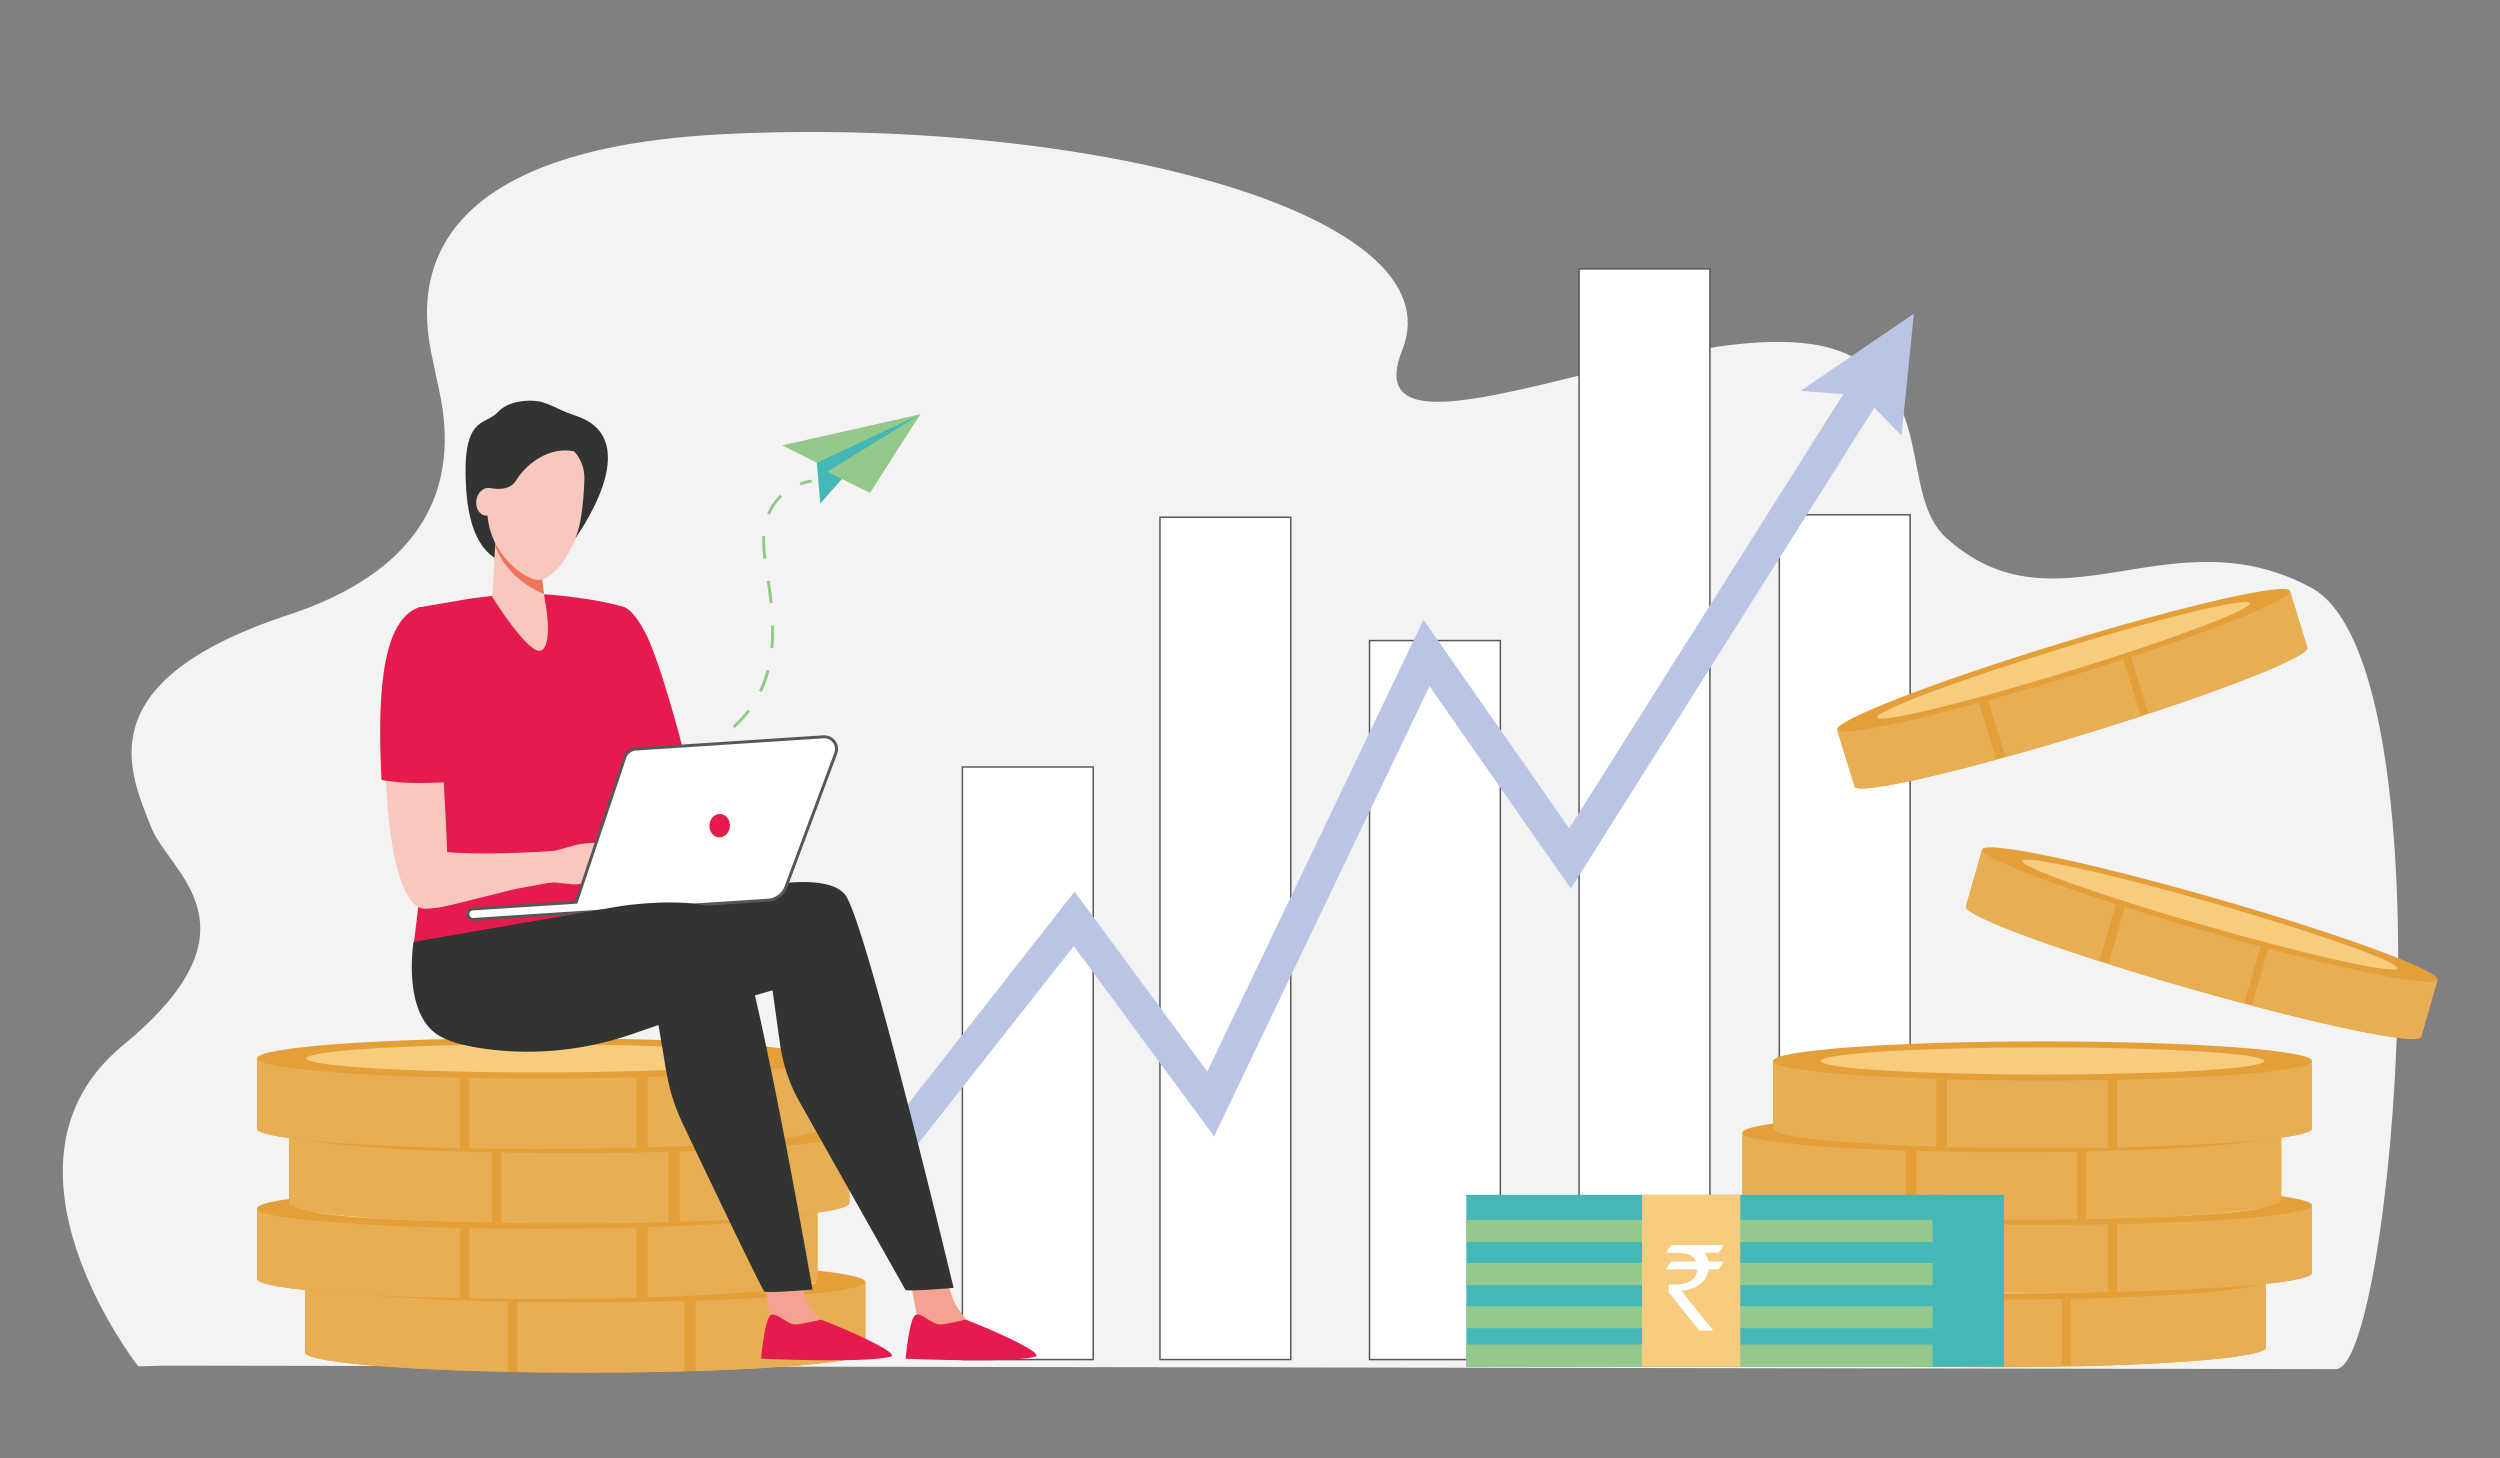 <svg version="1.1" id="Layer_1" xmlns="http://www.w3.org/2000/svg" x="0" y="0" viewBox="0 0 837.74 488.68" xml:space="preserve"><rect x="0" y="0" width="837.74" height="488.68" fill="#808080" stroke="none"/><style>.st12{fill:#e59f39}.st13{fill:#e8ae54}.st14{fill:#f7cc7f}.st15{fill:#44b8b6}.st16{fill:#95c88b}.st18{fill:#323431}.st19{fill:#f4a392}.st20{fill:#e51b4d}.st21{fill:#f8c7bd}.st31{fill:#fff;stroke:#575756;stroke-width:.5;stroke-miterlimit:10}</style><path d="M242.05 44.98c120.28-6.14 246.4 25.86 227.86 72.25s99.11-16.48 146.05.25c33.42 11.91 20.06 48.16 36.23 62.77 37.08 33.49 74.99-8.68 122.18 16.62 47.19 25.31 27.57 261.95 8.35 261.92l-727.67-1.17-8.71.25s-53.37-67.98-5.06-107.67c48.31-39.69 15.14-57.85 9.27-73.19-6.74-17.61-22.47-48.38 46.06-70.95 68.53-22.58 50.84-71.7 49.15-81.87-1.67-10.19-23.99-73.07 96.29-79.21z" fill="#f3f3f3"/><linearGradient id="SVGID_1_" gradientUnits="userSpaceOnUse" x1="398.139" y1="193.204" x2="405.633" y2="208.894"><stop offset="0" stop-color="#96afdb"/><stop offset="1" stop-color="#bac4e5"/></linearGradient><circle cx="401.67" cy="200.59" r="5.15" fill="url(#SVGID_1_)"/><path class="st31" d="M529.14 90.1h43.84v365.49h-43.84zM458.92 214.65h43.84v240.94h-43.84zM596.24 172.51h43.84v283.08h-43.84zM388.7 173.33h43.84v282.25H388.7zM322.49 257.02h43.84v198.57h-43.84z"/><path class="st12" d="M759.28 429.17v22.41c0 3.62-40.42 6.56-90.29 6.56-49.87 0-90.29-2.94-90.29-6.56v-22.41h180.58z"/><path class="st13" d="M693.94 457.89v-28.72h65.34v22.41c0 3-27.61 5.52-65.34 6.31zM690.9 457.95c-7.01.13-14.35.19-21.91.19-11.26 0-22.03-.15-31.97-.42v-28.55h53.88v28.78zM633.4 457.61c-32.17-1-54.7-3.33-54.7-6.03v-22.41h54.7v28.44z"/><ellipse class="st12" cx="668.99" cy="428.93" rx="90.29" ry="6.56"/><path class="st14" d="M594.64 428.93c0 2.51 33.29 4.55 74.35 4.55 41.06 0 74.35-2.04 74.35-4.55s-33.29-4.55-74.35-4.55c-41.07 0-74.35 2.04-74.35 4.55z"/><path class="st12" d="M774.73 404.13v22.41c0 3.62-40.42 6.56-90.29 6.56s-90.29-2.94-90.29-6.56v-22.41h180.58z"/><path class="st13" d="M709.39 432.86v-28.72h65.34v22.41c0 2.99-27.61 5.52-65.34 6.31zM706.34 432.92c-7.01.13-14.35.19-21.91.19-11.26 0-22.03-.15-31.97-.42v-28.55h53.88v28.78zM648.84 432.58c-32.17-1-54.7-3.33-54.7-6.03v-22.41h54.7v28.44z"/><ellipse class="st12" cx="684.44" cy="403.9" rx="90.29" ry="6.56"/><ellipse class="st14" cx="684.44" cy="403.9" rx="74.35" ry="4.55"/><path class="st12" d="M764.43 379.79v22.41c0 3.62-40.42 6.56-90.29 6.56-49.87 0-90.29-2.94-90.29-6.56v-22.41h180.58z"/><path class="st13" d="M699.09 408.51v-28.72h65.34v22.41c0 2.99-27.61 5.52-65.34 6.31zM696.05 408.57c-7.01.13-14.35.19-21.91.19-11.26 0-22.03-.15-31.97-.42v-28.55h53.88v28.78zM638.55 408.23c-32.17-1-54.7-3.33-54.7-6.03v-22.41h54.7v28.44z"/><ellipse class="st12" cx="674.14" cy="379.55" rx="90.29" ry="6.56"/><ellipse class="st14" cx="674.14" cy="379.55" rx="74.35" ry="4.55"/><g><path class="st12" d="M774.73 355.77v22.41c0 3.62-40.42 6.56-90.29 6.56s-90.29-2.94-90.29-6.56v-22.41h180.58z"/><path class="st13" d="M709.39 384.49v-28.72h65.34v22.41c0 3-27.61 5.53-65.34 6.31zM706.34 384.55c-7.01.13-14.35.19-21.91.19-11.26 0-22.03-.15-31.97-.42v-28.55h53.88v28.78zM648.84 384.22c-32.17-1-54.7-3.33-54.7-6.03v-22.41h54.7v28.44z"/><ellipse class="st12" cx="684.44" cy="355.53" rx="90.29" ry="6.56"/><ellipse class="st14" cx="684.44" cy="355.53" rx="74.35" ry="4.55"/></g><g><path class="st12" d="M816.74 328.53l-5.42 18.94c-.88 3.06-35.74-4.24-77.86-16.31-42.13-12.07-75.57-24.33-74.69-27.39l5.42-18.94 152.55 43.7z"/><path class="st13" d="M754.59 336.99l6.95-24.26 55.2 15.81-5.42 18.94c-.73 2.52-24.67-2.03-56.73-10.49zM752 336.3c-5.96-1.59-12.17-3.31-18.55-5.14-9.51-2.72-18.58-5.46-26.91-8.09l6.91-24.12 45.52 13.04L752 336.3zM703.51 322.1c-26.93-8.63-45.4-16.05-44.75-18.33l5.42-18.94 46.21 13.24-6.88 24.03z"/><path class="st12" d="M664.24 284.63c-.88 3.06 32.56 15.32 74.69 27.39s76.99 19.37 77.86 16.31c.88-3.06-32.56-15.32-74.69-27.39-42.12-12.07-76.98-19.37-77.86-16.31z"/><path class="st14" d="M677.71 288.49c-.61 2.12 27.02 11.9 61.71 21.83 34.69 9.94 63.3 16.27 63.91 14.15.61-2.12-27.02-11.9-61.71-21.83-34.69-9.94-63.31-16.27-63.91-14.15z"/></g><g><path class="st12" d="M767.4 198.21l5.77 18.83c.93 3.04-32.27 15.93-74.17 28.78-41.89 12.85-76.61 20.8-77.55 17.75l-5.77-18.83 151.72-46.53z"/><path class="st13" d="M719.91 239.17l-7.4-24.13 54.9-16.84 5.77 18.83c.77 2.53-21.78 11.76-53.27 22.14zM717.37 240.01c-5.86 1.91-12.01 3.86-18.36 5.81-9.46 2.9-18.55 5.55-26.97 7.88l-7.36-23.99 45.27-13.88 7.42 24.18zM668.97 254.54c-27.29 7.45-46.81 11.3-47.51 9.03l-5.77-18.83 45.95-14.09 7.33 23.89z"/><path class="st12" d="M615.63 244.53c.93 3.04 35.65-4.9 77.55-17.75 41.89-12.85 75.1-25.73 74.17-28.78-.93-3.04-35.65 4.9-77.55 17.75-41.9 12.86-75.1 25.74-74.17 28.78z"/><path class="st14" d="M629.02 240.43c.65 2.11 29.14-4.75 63.64-15.34 34.5-10.58 61.94-20.87 61.29-22.98-.65-2.11-29.14 4.75-63.64 15.34-34.5 10.58-61.94 20.87-61.29 22.98z"/></g><path transform="rotate(-180 570.444 429.168)" class="st15" d="M491.36 400.38h158.18v57.57H491.36z"/><path transform="rotate(-180 570.444 412.476)" class="st16" d="M491.36 408.77h158.18v7.41H491.36z"/><path transform="rotate(-180 570.444 426.942)" class="st16" d="M491.36 423.24h158.18v7.41H491.36z"/><path transform="rotate(-180 570.444 441.409)" class="st16" d="M491.36 437.71h158.18v7.41H491.36z"/><path transform="rotate(-180 570.444 454.25)" class="st16" d="M491.36 450.55h158.18v7.41H491.36z"/><path transform="rotate(-180 566.687 429.168)" class="st14" d="M550.24 400.38h32.9v57.57h-32.9z"/><path transform="rotate(-180 659.557 429.168)" class="st15" d="M647.61 400.38h23.89v57.57h-23.89z"/><path d="M569.4 445.85c-.09-.12-.18-.24-.27-.35-1.32-1.65-2.63-3.31-3.95-4.96l-3.16-3.97-2.83-3.55a.239.239 0 01-.05-.14v-2.35c0-.07.02-.09.09-.09h2.74c.53 0 1.05-.05 1.57-.12.69-.1 1.37-.28 2.01-.55.76-.32 1.43-.77 1.98-1.39.57-.64.95-1.38 1.09-2.23.04-.23.05-.46.06-.68.01-.1 0-.11-.1-.11h-10.35c.02-.03.03-.05.04-.07.54-.82 1.07-1.64 1.61-2.47.04-.06.08-.09.16-.09H568.34c-.01-.04-.02-.06-.03-.09a4.078 4.078 0 00-2.07-2.08c-.56-.26-1.15-.43-1.76-.52-.39-.06-.79-.11-1.19-.14a27.4 27.4 0 00-1.28-.06c-1.23-.01-2.46-.01-3.68-.01h-.1c.01-.03.02-.04.03-.06.54-.84 1.09-1.67 1.63-2.51.03-.04.06-.06.11-.06h17.62c-.02.04-.03.06-.05.08-.54.83-1.08 1.65-1.61 2.48-.03.05-.07.07-.13.07H571.19c.03.04.04.06.06.09.6.73.99 1.56 1.16 2.49.02.09.03.18.04.26.01.05.03.06.07.06H577.62c-.02.03-.03.06-.04.08-.54.83-1.08 1.66-1.62 2.48-.03.05-.06.06-.12.06h-3.16c-.11 0-.11 0-.13.11-.11.79-.35 1.55-.71 2.26-.46.91-1.1 1.68-1.88 2.34-1.11.94-2.39 1.56-3.78 1.97-.51.15-1.02.26-1.54.33-.38.05-.76.08-1.14.12-.04 0-.08.01-.14.02.05.06.09.11.13.17 1.16 1.45 2.33 2.9 3.49 4.35 1.2 1.49 2.4 2.98 3.6 4.48l3.3 4.11c.07.08.14.17.21.25-1.55-.01-3.12-.01-4.69-.01z" fill="#fff"/><path fill="#bac4e5" d="M641.34 105.1l-38 25.9 14.35 1.05-91.86 145.52-48.82-69.88-72.45 151.37-44.47-60.28-57.43 73.25 3.37 13.29 53.79-68.27 47.01 63.71 72.18-150.81 47.37 67.8 101.69-161.11 9.12 9.35z"/><g><path class="st18" d="M193.06 139.35c-2.01-.67-3.98-1.43-5.89-2.35-2.16-1.04-4.95-2.25-6.72-2.52-3.72-.57-10.1-.19-13.62 3.62-4.39 4.75-12.2.86-10.62 25.73 1.78 28.15 17.48 25.06 17.86 24.58.38-.48 14.01-18.01 14.01-18.01s4.76 10.39 4.76 10c0-.37 24.32-32.96.22-41.05z"/><path class="st12" d="M102.2 429.85v23.31c0 3.77 42.04 6.82 93.89 6.82s93.89-3.05 93.89-6.82v-23.31H102.2z"/><path class="st13" d="M170.15 459.71v-29.87H102.2v23.31c0 3.12 28.71 5.74 67.95 6.56zM173.31 459.77c7.29.13 14.92.2 22.78.2 11.71 0 22.91-.16 33.25-.44v-29.69h-56.03v29.93zM233.1 459.43c33.45-1.04 56.88-3.46 56.88-6.27v-23.31H233.1v29.58z"/><ellipse class="st12" cx="196.09" cy="429.6" rx="93.89" ry="6.82"/><path class="st14" d="M273.41 429.6c0 2.61-34.62 4.73-77.32 4.73s-77.32-2.12-77.32-4.73c0-2.61 34.62-4.73 77.32-4.73s77.32 2.12 77.32 4.73z"/><path class="st12" d="M86.14 405.18v23.31c0 3.77 42.04 6.82 93.89 6.82s93.89-3.05 93.89-6.82v-23.31H86.14z"/><path class="st13" d="M154.08 435.05v-29.87H86.14v23.31c0 3.11 28.71 5.74 67.94 6.56zM157.24 435.11c7.29.13 14.92.2 22.78.2 11.71 0 22.91-.16 33.25-.44v-29.69h-56.03v29.93zM217.04 434.76c33.45-1.04 56.88-3.46 56.88-6.27v-23.31h-56.88v29.58z"/><ellipse class="st12" cx="180.03" cy="404.93" rx="93.89" ry="6.82"/><path class="st14" d="M257.34 404.93c0 2.61-34.62 4.73-77.32 4.73-42.7 0-77.32-2.12-77.32-4.73 0-2.61 34.62-4.73 77.32-4.73 42.71 0 77.32 2.12 77.32 4.73z"/><path class="st12" d="M96.84 379.86v23.31c0 3.77 42.04 6.82 93.89 6.82s93.89-3.05 93.89-6.82v-23.31H96.84z"/><path class="st13" d="M164.78 409.73v-29.87H96.84v23.31c0 3.11 28.71 5.74 67.94 6.56zM167.95 409.79c7.29.13 14.92.2 22.78.2 11.71 0 22.91-.16 33.25-.44v-29.69h-56.03v29.93zM227.74 409.44c33.45-1.04 56.88-3.46 56.88-6.27v-23.31h-56.88v29.58z"/><ellipse class="st12" cx="190.73" cy="379.61" rx="93.89" ry="6.82"/><path class="st14" d="M268.05 379.61c0 2.61-34.62 4.73-77.32 4.73-42.7 0-77.32-2.12-77.32-4.73 0-2.61 34.62-4.73 77.32-4.73 42.7 0 77.32 2.12 77.32 4.73z"/><path class="st12" d="M86.14 354.89v23.31c0 3.77 42.04 6.82 93.89 6.82s93.89-3.05 93.89-6.82v-23.31H86.14z"/><path class="st13" d="M154.08 384.75v-29.87H86.14v23.31c0 3.12 28.71 5.75 67.94 6.56zM157.24 384.82c7.29.13 14.92.2 22.78.2 11.71 0 22.91-.16 33.25-.44v-29.69h-56.03v29.93zM217.04 384.47c33.45-1.04 56.88-3.46 56.88-6.27v-23.31h-56.88v29.58z"/><ellipse class="st12" cx="180.03" cy="354.64" rx="93.89" ry="6.82"/><path class="st14" d="M257.34 354.64c0 2.61-34.62 4.73-77.32 4.73-42.7 0-77.32-2.12-77.32-4.73 0-2.61 34.62-4.73 77.32-4.73 42.71 0 77.32 2.12 77.32 4.73z"/><path class="st19" d="M256.58 432.5s2.23 11.84 2.23 11.87c.12 1.54.08 5.44.41 6.79 1.25 5.06 22.55-7.24 16.97-8.23-.51-.09-4.17-3.8-5.01-5.37-1.46-2.73-2.8-7.82-2.8-7.82l-11.8 2.76z"/><path class="st20" d="M275.14 442.19s-5.5 1.36-8.3 1.64c-2.8.28-6.39-4.07-8.4-3.24-2.21.9-3.41 14.7-3.41 14.7s35.13 1.6 43.44-.69c3.29-.92-12.4-8.22-23.33-12.41z"/><path class="st19" d="M305.57 431.96s2.23 11.84 2.23 11.87c.12 1.54.08 5.44.41 6.79 1.25 5.06 22.16-6.43 16.57-7.42-.51-.09-3.78-4.61-4.62-6.18-1.46-2.73-2.8-7.82-2.8-7.82l-11.79 2.76z"/><path class="st20" d="M323.58 442.19s-5.5 1.36-8.3 1.64c-2.8.28-6.39-4.07-8.4-3.24-2.21.9-3.41 14.7-3.41 14.7s35.13 1.6 43.44-.69c3.3-.92-12.39-8.22-23.33-12.41z"/><path class="st18" d="M183.75 313.41l63.92-14.83s28.66-7.58 35.58 1.32c6.92 8.9 36.3 131.66 36.3 131.66s-15.16 1.32-16.14.66l-35.48-62.97a55.005 55.005 0 01-6.54-19.37l-2.52-18.03-26.03 7.58s-29.98 6.59-42.17-.99c-12.19-7.57-6.92-25.03-6.92-25.03z"/><path class="st20" d="M208.3 203.22c1.01.04 3.78.96 7.82 8.58 5.17 9.73 12.72 39.12 12.72 39.12l-22.54 8.36-2.9-6.14-4.77-47.23c.01.01 9.39-2.7 9.67-2.69z"/><path class="st20" d="M178.51 198.98c6.44.01 22.39 1.88 29.79 4.24 0 0 5.44 46.57-4.9 81.96-2.31 7.92 1.91 32.84 1.91 32.84l-66.78-.88s7.91-60.24 4.93-69.97c-2.98-9.73-3.05-43.64-3.05-43.64s.46-.07 15-2.58c6.79-1.16 16.22-1.98 23.1-1.97z"/><path class="st21" d="M139.69 208.71c6.24-2.33 9.3 53.74 10.14 76.81 11.06 1.06 30.33.01 35.13-.35 2.26-.17 7.46-2.07 9.71-2.36 2.3-.3 4.39-.46 5.52-.26.42.07 11.94 4.77 12.93 5.8 1.22 1.28 4.53 4.5 3.97 5.89-.56 1.39-6.36-3.88-6.36-3.88l-2.83-1.58c3.53 3.44 10.26 7.96 9.29 9.61-.95 1.61-7.02-2.98-11.34-6.11 3.71 3.34 8.32 9.32 7.26 10.25-.95.84-6.2-6.08-11.8-8.08-2.08-.74-4.15 1.31-5.78 1.55-1.2.18-3.05.57-4.23.24l-5.63-.54c-2.07.19-2.56.23-4.65.68-2.42.51-6.4 1.06-9.49 1.81-17.77 4.33-23.7 6.34-29.14 6.33-16.5-.02-17.46-90.29-2.7-95.81z"/><path class="st20" d="M127.84 261.35c-1.17-23.64-1-52.78 12.3-57.75 5.25-1.96 14.5 9.83 12.83 58.23-7.1.58-17.52 1.05-25.13-.48z"/><path d="M275.94 246.9l-62.92 4.11c-1.66.11-3.1 1.21-3.63 2.79l-16.29 48.52-34.69 2.27c-.97.06-1.7.9-1.64 1.87h0c.06.97.9 1.7 1.87 1.64l98.72-6.45a6.912 6.912 0 006.02-4.48l16.67-44.73c1.05-2.79-1.14-5.73-4.11-5.54z" fill="#fff" stroke="#575756" stroke-miterlimit="10"/><path class="st20" d="M244.59 276.88c-.13 2.17-1.76 3.83-3.66 3.72-1.9-.11-3.33-1.95-3.21-4.12.13-2.17 1.76-3.83 3.66-3.72 1.9.11 3.33 1.96 3.21 4.12z"/><path class="st18" d="M138.57 315.62l69.65-12.03s30.11-4.59 37.03 4.31c6.92 8.9 27.02 124.21 27.02 124.21s-15.16 1.32-16.14.66c-.77-.51-19.11-38.95-27.36-56.27a65.615 65.615 0 01-5.47-17.33l-2.65-15.69-8.76 3.02c-15.4 5.3-31.81 7.14-47.98 5.13-6.77-.84-13.08-2.29-17-4.72-12.19-7.59-8.34-31.29-8.34-31.29z"/><path class="st21" d="M181.14 190.48l1.36 10.06s3.04 14.49-.87 17.28c-3.91 2.79-16.62-17.7-16.62-17.7l1.34-25.49 14.79 15.85z"/><path d="M165.91 182.9c3.23 8.69 10.91 14.04 16.37 16.11l-1.15-8.53-14.79-15.84-.43 8.26z" fill="#ee745a"/><path class="st21" d="M180.33 146.91c8.28-1.33 15.7 5.3 15.5 13.56-.09 3.59-.39 8.07-1.13 12.9-1.8 11.61-9.75 21.83-15 20.92-5.26-.91-18.48-10.93-16.15-27.45 1.43-10.2 8.09-18.53 16.78-19.93z"/><path class="st21" d="M167.19 168.81c-.44 2.55-2.5 4.33-4.58 3.97-2.09-.36-3.42-2.73-2.98-5.28.44-2.55 2.5-4.33 4.58-3.97 2.09.37 3.42 2.73 2.98 5.28z"/><path class="st18" d="M164.21 163.53s6.35 1.57 8.71-2.5c2.36-4.07 10.79-12.86 21.51-9.22 10.72 3.64-9.43-8.86-10.29-8.86-.86 0-11.15-.07-11.15-.07s-7.93 6.5-8.22 7.22c-.29.71-2.57 8.5-2.57 8.5l2.01 4.93z"/><path class="st15" d="M273.72 155.09l1.12 13.64 7.92-8.92 25.63-20.99-21.85 6.88s-10.76 5.23-11.25 5.92c-.5.7-1.57 3.47-1.57 3.47z"/><path class="st16" d="M262.11 149.23l46.28-10.41-34.67 16.27zM291.52 165.19l-14.27-7.11 31.14-19.26z"/><g><path class="st16" d="M268.32 162.67c2.14-.8 3.71-.98 3.73-.98l-.1-.99c-.07.01-1.72.19-3.97 1.04l.34.93zM245.48 243.29a40.32 40.32 0 005.02-5.49l.8.6a41 41 0 01-5.14 5.62l-.68-.73zm8.87-11.83c.49-1.03.94-2.1 1.34-3.18.45-1.23.85-2.51 1.19-3.81l.97.25c-.34 1.33-.75 2.65-1.22 3.91-.41 1.11-.87 2.21-1.37 3.26l-.91-.43zm4.03-21.81l1-.02c.06 2.71-.02 5.19-.25 7.59l-.99-.09c.22-2.37.3-4.81.24-7.48zm-1.42-14.95l.99-.14c.42 2.92.72 5.3.94 7.5l-.99.1c-.23-2.18-.53-4.55-.94-7.46zm-1.12-7.51c-.4-2.69-.52-5.23-.38-7.57l1 .06c-.14 2.27-.02 4.74.37 7.36l.01.06-.99.14-.01-.05zm1.25-15.06c1-2.45 2.46-4.59 4.33-6.36l.69.72a17.208 17.208 0 00-4.09 6.01l-.93-.37z"/></g></g></svg>
